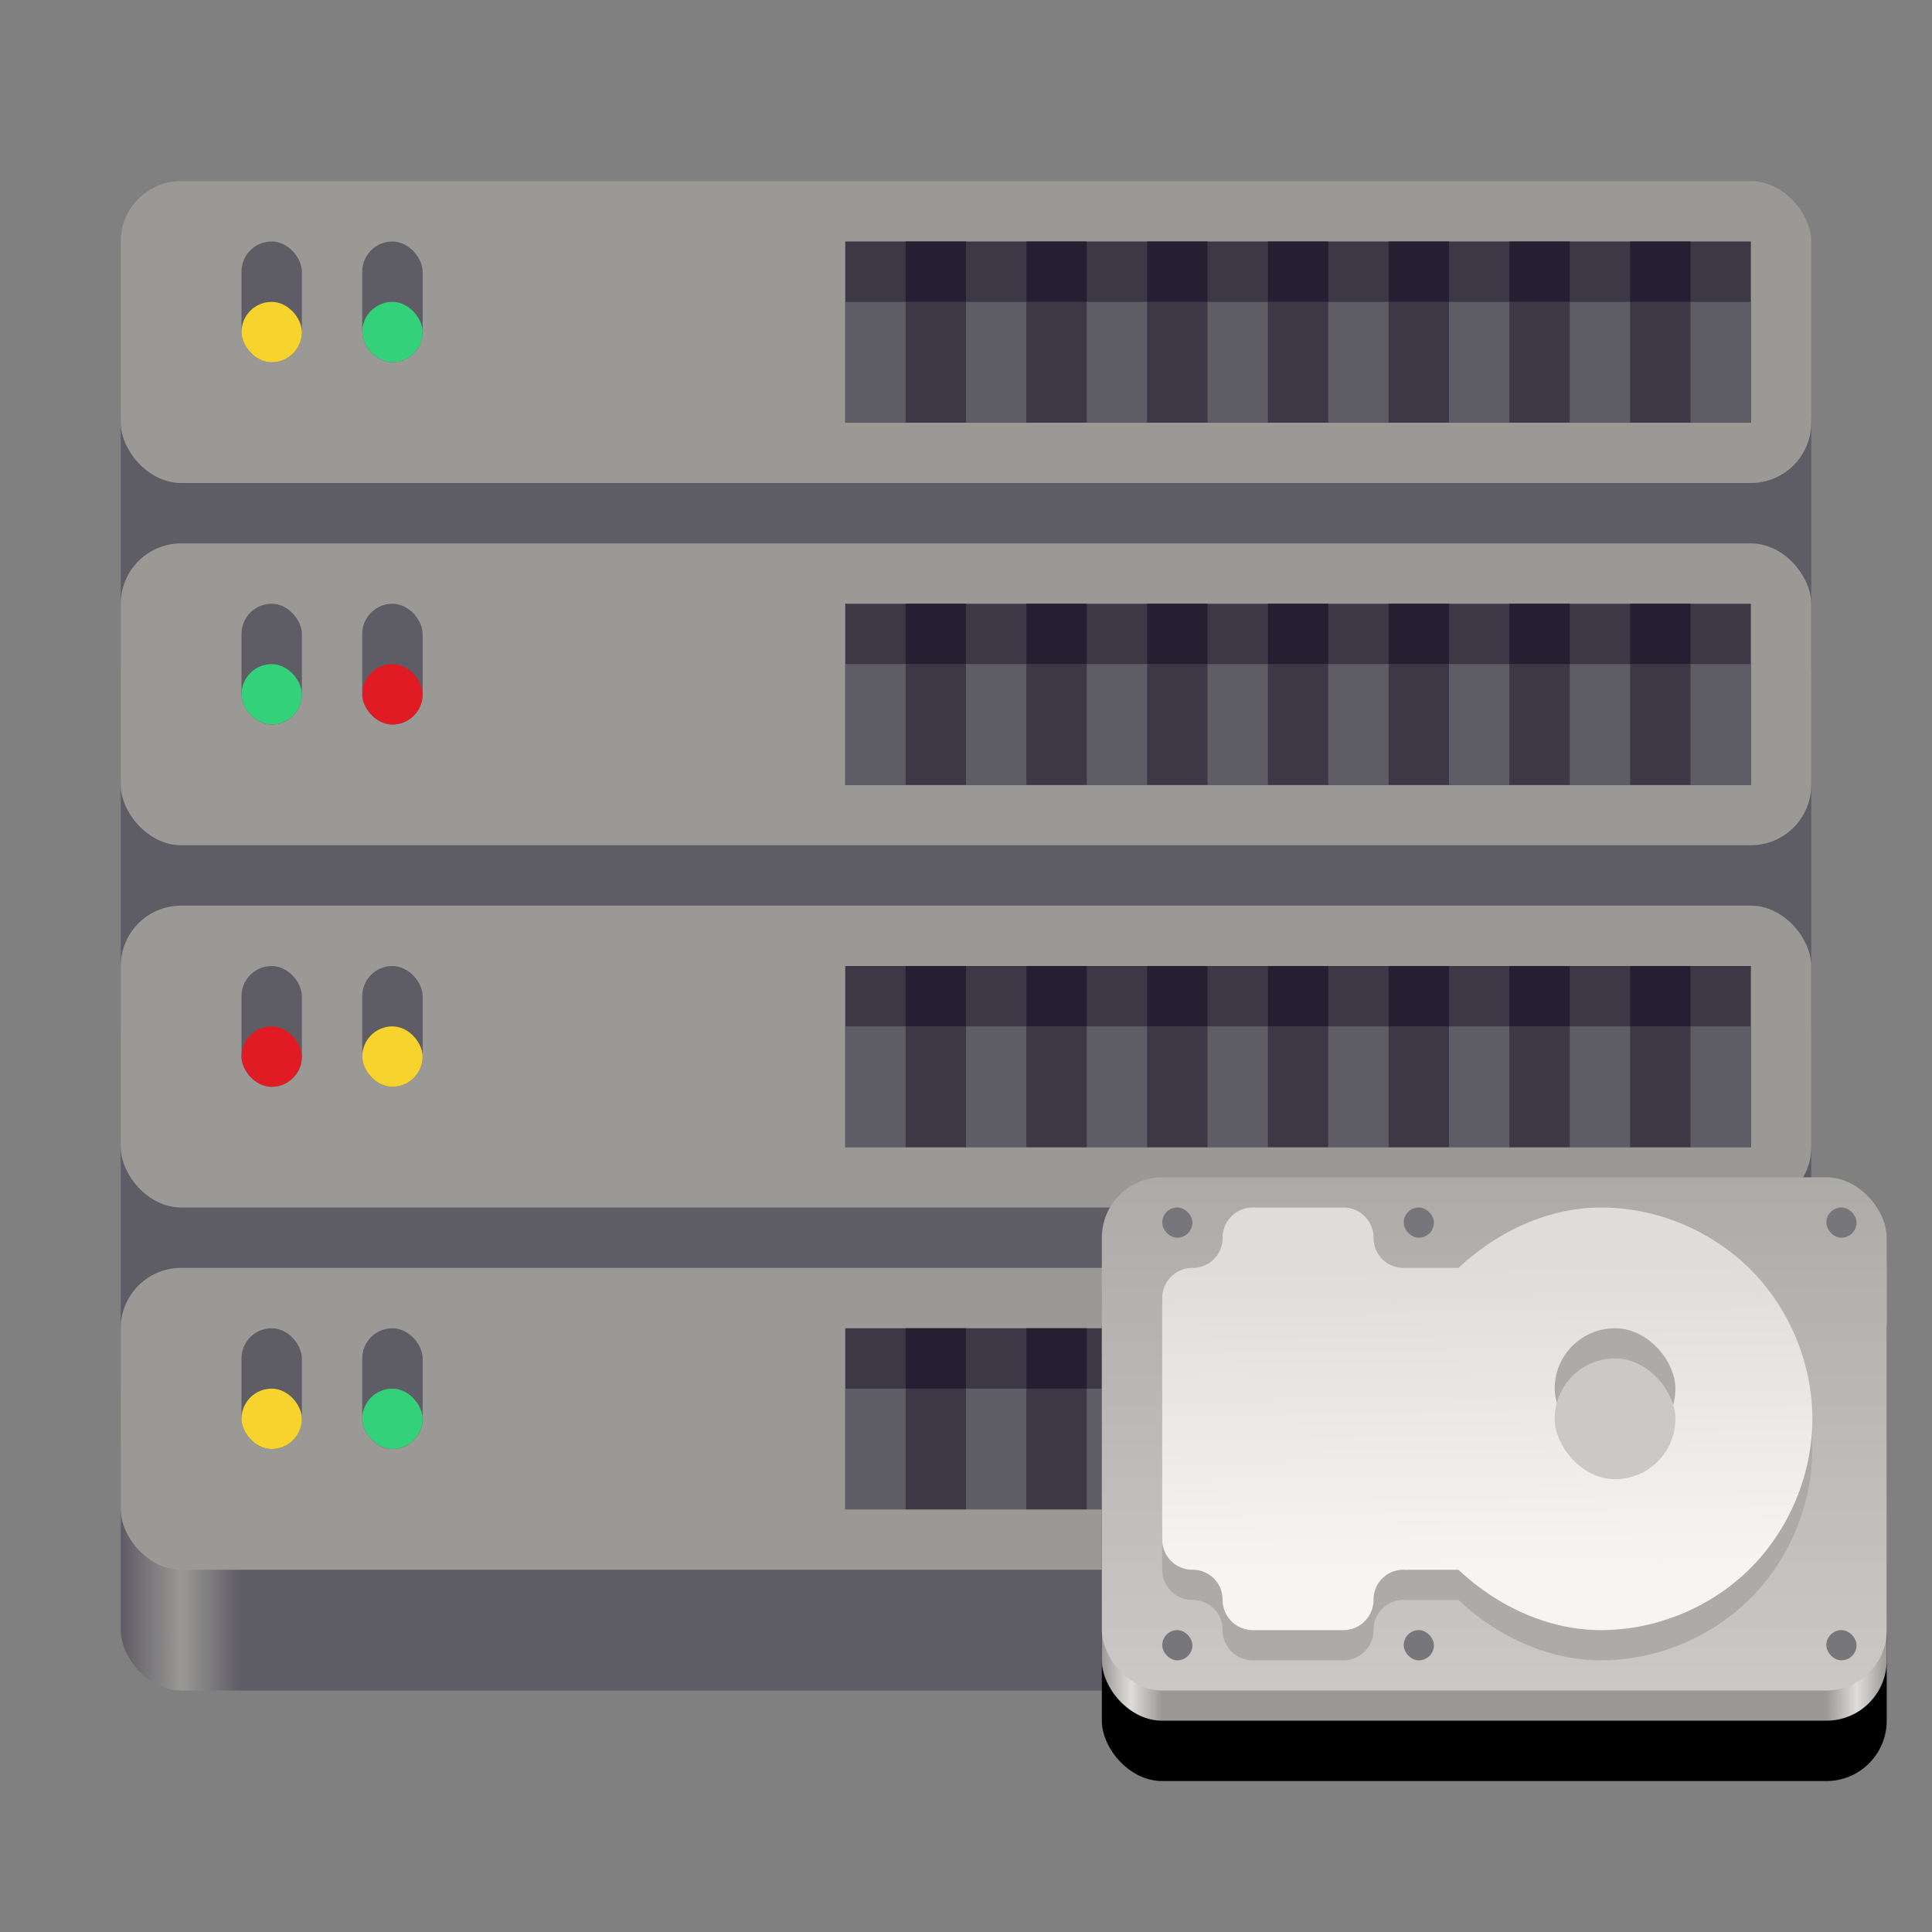 <?xml version="1.0" encoding="UTF-8"?>
<svg width="128" height="128" version="1.1" viewBox="0 0 128 128" xmlns="http://www.w3.org/2000/svg">
<rect x="0" y="0" width="128" height="128" fill="#808080" stroke="none"/>
<defs>
<linearGradient id="e" x1="2" x2="30" y1="27" y2="27" gradientTransform="matrix(4,0,0,4,0,-4)" gradientUnits="userSpaceOnUse">
<stop stop-color="#5e5c64" offset="0"/>
<stop stop-color="#9a9996" offset=".036"/>
<stop stop-color="#5e5c64" offset=".071"/>
<stop stop-color="#5e5c64" offset=".929"/>
<stop stop-color="#9a9996" offset=".964"/>
<stop stop-color="#5e5c64" offset="1"/>
</linearGradient>
<linearGradient id="d" x1="10" x2="10" y1="3" y2="37" gradientTransform="matrix(.5 0 0 .5 -6.25e-8 3.5)" gradientUnits="userSpaceOnUse">
<stop stop-color="#acaba8" offset="0"/>
<stop stop-color="#cac9c6" offset="1"/>
</linearGradient>
<linearGradient id="c" x1="3" x2="29" y1="17" y2="17" gradientTransform="translate(0,-2)" gradientUnits="userSpaceOnUse">
<stop stop-color="#9a9996" offset="0"/>
<stop stop-color="#deddda" offset=".037"/>
<stop stop-color="#9a9996" offset=".077"/>
<stop stop-color="#9a9996" offset=".923"/>
<stop stop-color="#deddda" offset=".962"/>
<stop stop-color="#9a9996" offset="1"/>
</linearGradient>
<linearGradient id="b" x1="13.17" x2="13" y1="21" y2="11" gradientTransform="translate(0,-3)" gradientUnits="userSpaceOnUse">
<stop stop-color="#f6f5f4" offset="0"/>
<stop stop-color="#deddda" offset="1"/>
</linearGradient>
</defs>
<rect x="8" y="24" width="112" height="24" ry="4" fill="#5e5c64"/>
<rect x="8" y="48" width="112" height="24" ry="4" fill="#5e5c64"/>
<rect x="8" y="72" width="112" height="24" ry="4.235" fill="#5e5c64"/>
<rect x="8" y="92" width="112" height="20" ry="4" fill="url(#e)"/>
<rect x="8" y="12" width="112" height="20" ry="4" fill="#9a9996"/>
<rect x="8" y="36" width="112" height="20" ry="4" fill="#9a9996"/>
<rect x="8" y="60" width="112" height="20" ry="4" fill="#9a9996"/>
<rect x="8" y="84" width="112" height="20" ry="4" fill="#9a9996"/>
<rect x="56" y="16" width="60" height="12" ry="0" fill="#3d3846"/>
<rect x="56" y="20" width="60" height="8" ry="0" fill="#5e5c64"/>
<rect x="56" y="40" width="60" height="12" ry="0" fill="#3d3846"/>
<rect x="56" y="44" width="60" height="8" ry="0" fill="#5e5c64"/>
<rect x="56" y="64" width="60" height="12" ry="0" fill="#3d3846"/>
<rect x="56" y="68" width="60" height="8" ry="0" fill="#5e5c64"/>
<rect x="56" y="88" width="60" height="12" ry="0" fill="#3d3846"/>
<rect x="56" y="92" width="60" height="8" ry="0" fill="#5e5c64"/>
<rect x="16" y="16" width="4" height="8" ry="2" fill="#5e5c64"/>
<rect x="16" y="20" width="4" height="4" ry="2" fill="#f6d32d"/>
<rect x="24" y="16" width="4" height="8" ry="2" fill="#5e5c64"/>
<rect x="24" y="20" width="4" height="4" ry="2" fill="#33d17a"/>
<rect x="16" y="40" width="4" height="8" ry="2" fill="#5e5c64"/>
<rect x="16" y="44" width="4" height="4" ry="2" fill="#33d17a"/>
<rect x="24" y="40" width="4" height="8" ry="2" fill="#5e5c64"/>
<rect x="24" y="44" width="4" height="4" ry="2" fill="#e01b24"/>
<rect x="16" y="64" width="4" height="8" ry="2" fill="#5e5c64"/>
<rect x="16" y="68" width="4" height="4" ry="2" fill="#e01b24"/>
<rect x="24" y="64" width="4" height="8" ry="2" fill="#5e5c64"/>
<rect x="24" y="68" width="4" height="4" ry="2" fill="#f6d32d"/>
<rect x="16" y="88" width="4" height="8" ry="2" fill="#5e5c64"/>
<rect x="16" y="92" width="4" height="4" ry="2" fill="#f6d32d"/>
<rect x="24" y="88" width="4" height="8" ry="2" fill="#5e5c64"/>
<rect x="24" y="92" width="4" height="4" ry="2" fill="#33d17a"/>
<rect x="60" y="44" width="4" height="8" fill="#3d3846"/>
<rect x="60" y="40" width="4" height="4" fill="#241f31"/>
<rect x="68" y="44" width="4" height="8" fill="#3d3846"/>
<rect x="68" y="40" width="4" height="4" fill="#241f31"/>
<rect x="76" y="44" width="4" height="8" fill="#3d3846"/>
<rect x="76" y="40" width="4" height="4" fill="#241f31"/>
<rect x="84" y="44" width="4" height="8" fill="#3d3846"/>
<rect x="84" y="40" width="4" height="4" fill="#241f31"/>
<rect x="92" y="44" width="4" height="8" fill="#3d3846"/>
<rect x="92" y="40" width="4" height="4" fill="#241f31"/>
<rect x="100" y="44" width="4" height="8" fill="#3d3846"/>
<rect x="100" y="40" width="4" height="4" fill="#241f31"/>
<rect x="108" y="44" width="4" height="8" fill="#3d3846"/>
<rect x="108" y="40" width="4" height="4" fill="#241f31"/>
<rect x="60" y="20" width="4" height="8" fill="#3d3846"/>
<rect x="60" y="16" width="4" height="4" fill="#241f31"/>
<rect x="68" y="20" width="4" height="8" fill="#3d3846"/>
<rect x="68" y="16" width="4" height="4" fill="#241f31"/>
<rect x="76" y="20" width="4" height="8" fill="#3d3846"/>
<rect x="76" y="16" width="4" height="4" fill="#241f31"/>
<rect x="84" y="20" width="4" height="8" fill="#3d3846"/>
<rect x="84" y="16" width="4" height="4" fill="#241f31"/>
<rect x="92" y="20" width="4" height="8" fill="#3d3846"/>
<rect x="92" y="16" width="4" height="4" fill="#241f31"/>
<rect x="100" y="20" width="4" height="8" fill="#3d3846"/>
<rect x="100" y="16" width="4" height="4" fill="#241f31"/>
<rect x="108" y="20" width="4" height="8" fill="#3d3846"/>
<rect x="108" y="16" width="4" height="4" fill="#241f31"/>
<rect x="60" y="68" width="4" height="8" fill="#3d3846"/>
<rect x="60" y="64" width="4" height="4" fill="#241f31"/>
<rect x="68" y="68" width="4" height="8" fill="#3d3846"/>
<rect x="68" y="64" width="4" height="4" fill="#241f31"/>
<rect x="76" y="68" width="4" height="8" fill="#3d3846"/>
<rect x="76" y="64" width="4" height="4" fill="#241f31"/>
<rect x="84" y="68" width="4" height="8" fill="#3d3846"/>
<rect x="84" y="64" width="4" height="4" fill="#241f31"/>
<rect x="92" y="68" width="4" height="8" fill="#3d3846"/>
<rect x="92" y="64" width="4" height="4" fill="#241f31"/>
<rect x="100" y="68" width="4" height="8" fill="#3d3846"/>
<rect x="100" y="64" width="4" height="4" fill="#241f31"/>
<rect x="108" y="68" width="4" height="8" fill="#3d3846"/>
<rect x="108" y="64" width="4" height="4" fill="#241f31"/>
<rect x="60" y="92" width="4" height="8" fill="#3d3846"/>
<rect x="60" y="88" width="4" height="4" fill="#241f31"/>
<rect x="68" y="92" width="4" height="8" fill="#3d3846"/>
<rect x="68" y="88" width="4" height="4" fill="#241f31"/>
<rect x="76" y="92" width="4" height="8" fill="#3d3846"/>
<rect x="76" y="88" width="4" height="4" fill="#241f31"/>
<rect x="84" y="92" width="4" height="8" fill="#3d3846"/>
<rect x="84" y="88" width="4" height="4" fill="#241f31"/>
<rect x="92" y="92" width="4" height="8" fill="#3d3846"/>
<rect x="92" y="88" width="4" height="4" fill="#241f31"/>
<rect x="100" y="92" width="4" height="8" fill="#3d3846"/>
<rect x="100" y="88" width="4" height="4" fill="#241f31"/>
<rect x="108" y="92" width="4" height="8" fill="#3d3846"/>
<rect x="108" y="88" width="4" height="4" fill="#241f31"/>
<g transform="matrix(2,0,0,2,67,68)">
<rect x="3" y="8" width="26" height="17" ry="2"/>
<rect x="3" y="6" width="26" height="17" ry="2" fill="url(#c)"/>
<rect x="3" y="5" width="26" height="17" ry="2" fill="url(#d)"/>
<rect x="27" y="20" width="1" height="1" ry=".5" fill="#77767b"/>
<rect x="27" y="6" width="1" height="1" ry=".5" fill="#77767b"/>
<rect x="13" y="6" width="1" height="1" ry=".5" fill="#77767b"/>
<rect x="5" y="6" width="1" height="1" ry=".5" fill="#77767b"/>
<rect x="5" y="20" width="1" height="1" ry=".5" fill="#77767b"/>
<rect x="13" y="20" width="1" height="1" ry=".5" fill="#77767b"/>
<path d="m8 7a1 1 0 0 0 -1 1c0 0.564-0.436 1-1 1a1 1 0 0 0 -1 1v8a1 1 0 0 0 1 1c0.564 0 1 0.436 1 1a1 1 0 0 0 1 1h3a1 1 0 0 0 1 -1c0-0.563 0.435-0.999 0.998-1 0.011 3.46e-4 0.022 0.001 0.031 2e-3a1 1 0 0 0 0.141 -2e-3h1.641c1.286 1.203 2.962 1.999 4.725 2 1.833 0 3.653-0.755 4.949-2.051s2.051-3.117 2.051-4.949-0.755-3.653-2.051-4.949c-1.296-1.296-3.117-2.051-4.949-2.051a1 1 0 0 0 -2e-3 0c-1.76 0.003-3.433 0.799-4.717 2h-1.816c-0.564 0-1-0.436-1-1a1 1 0 0 0 -1 -1z" fill="#acaba8"/>
<path d="m8 6a1 1 0 0 0 -1 1c0 0.564-0.436 1-1 1a1 1 0 0 0 -1 1v8a1 1 0 0 0 1 1c0.564 0 1 0.436 1 1a1 1 0 0 0 1 1h3a1 1 0 0 0 1 -1c0-0.563 0.435-0.999 0.998-1 0.011 3.46e-4 0.022 0.001 0.031 2e-3a1 1 0 0 0 0.141 -2e-3h1.641c1.286 1.203 2.962 1.999 4.725 2 1.833 0 3.653-0.755 4.949-2.051s2.051-3.117 2.051-4.949-0.755-3.653-2.051-4.949c-1.296-1.296-3.117-2.051-4.949-2.051a1 1 0 0 0 -2e-3 0c-1.76 0.003-3.433 0.799-4.717 2h-1.816c-0.564 0-1-0.436-1-1a1 1 0 0 0 -1 -1z" fill="url(#b)"/>
<rect x="18" y="10" width="4" height="4" ry="2" fill="#adaba7"/>
<rect x="18" y="11" width="4" height="4" ry="2" fill="#cac9c6"/>
</g>
</svg>
